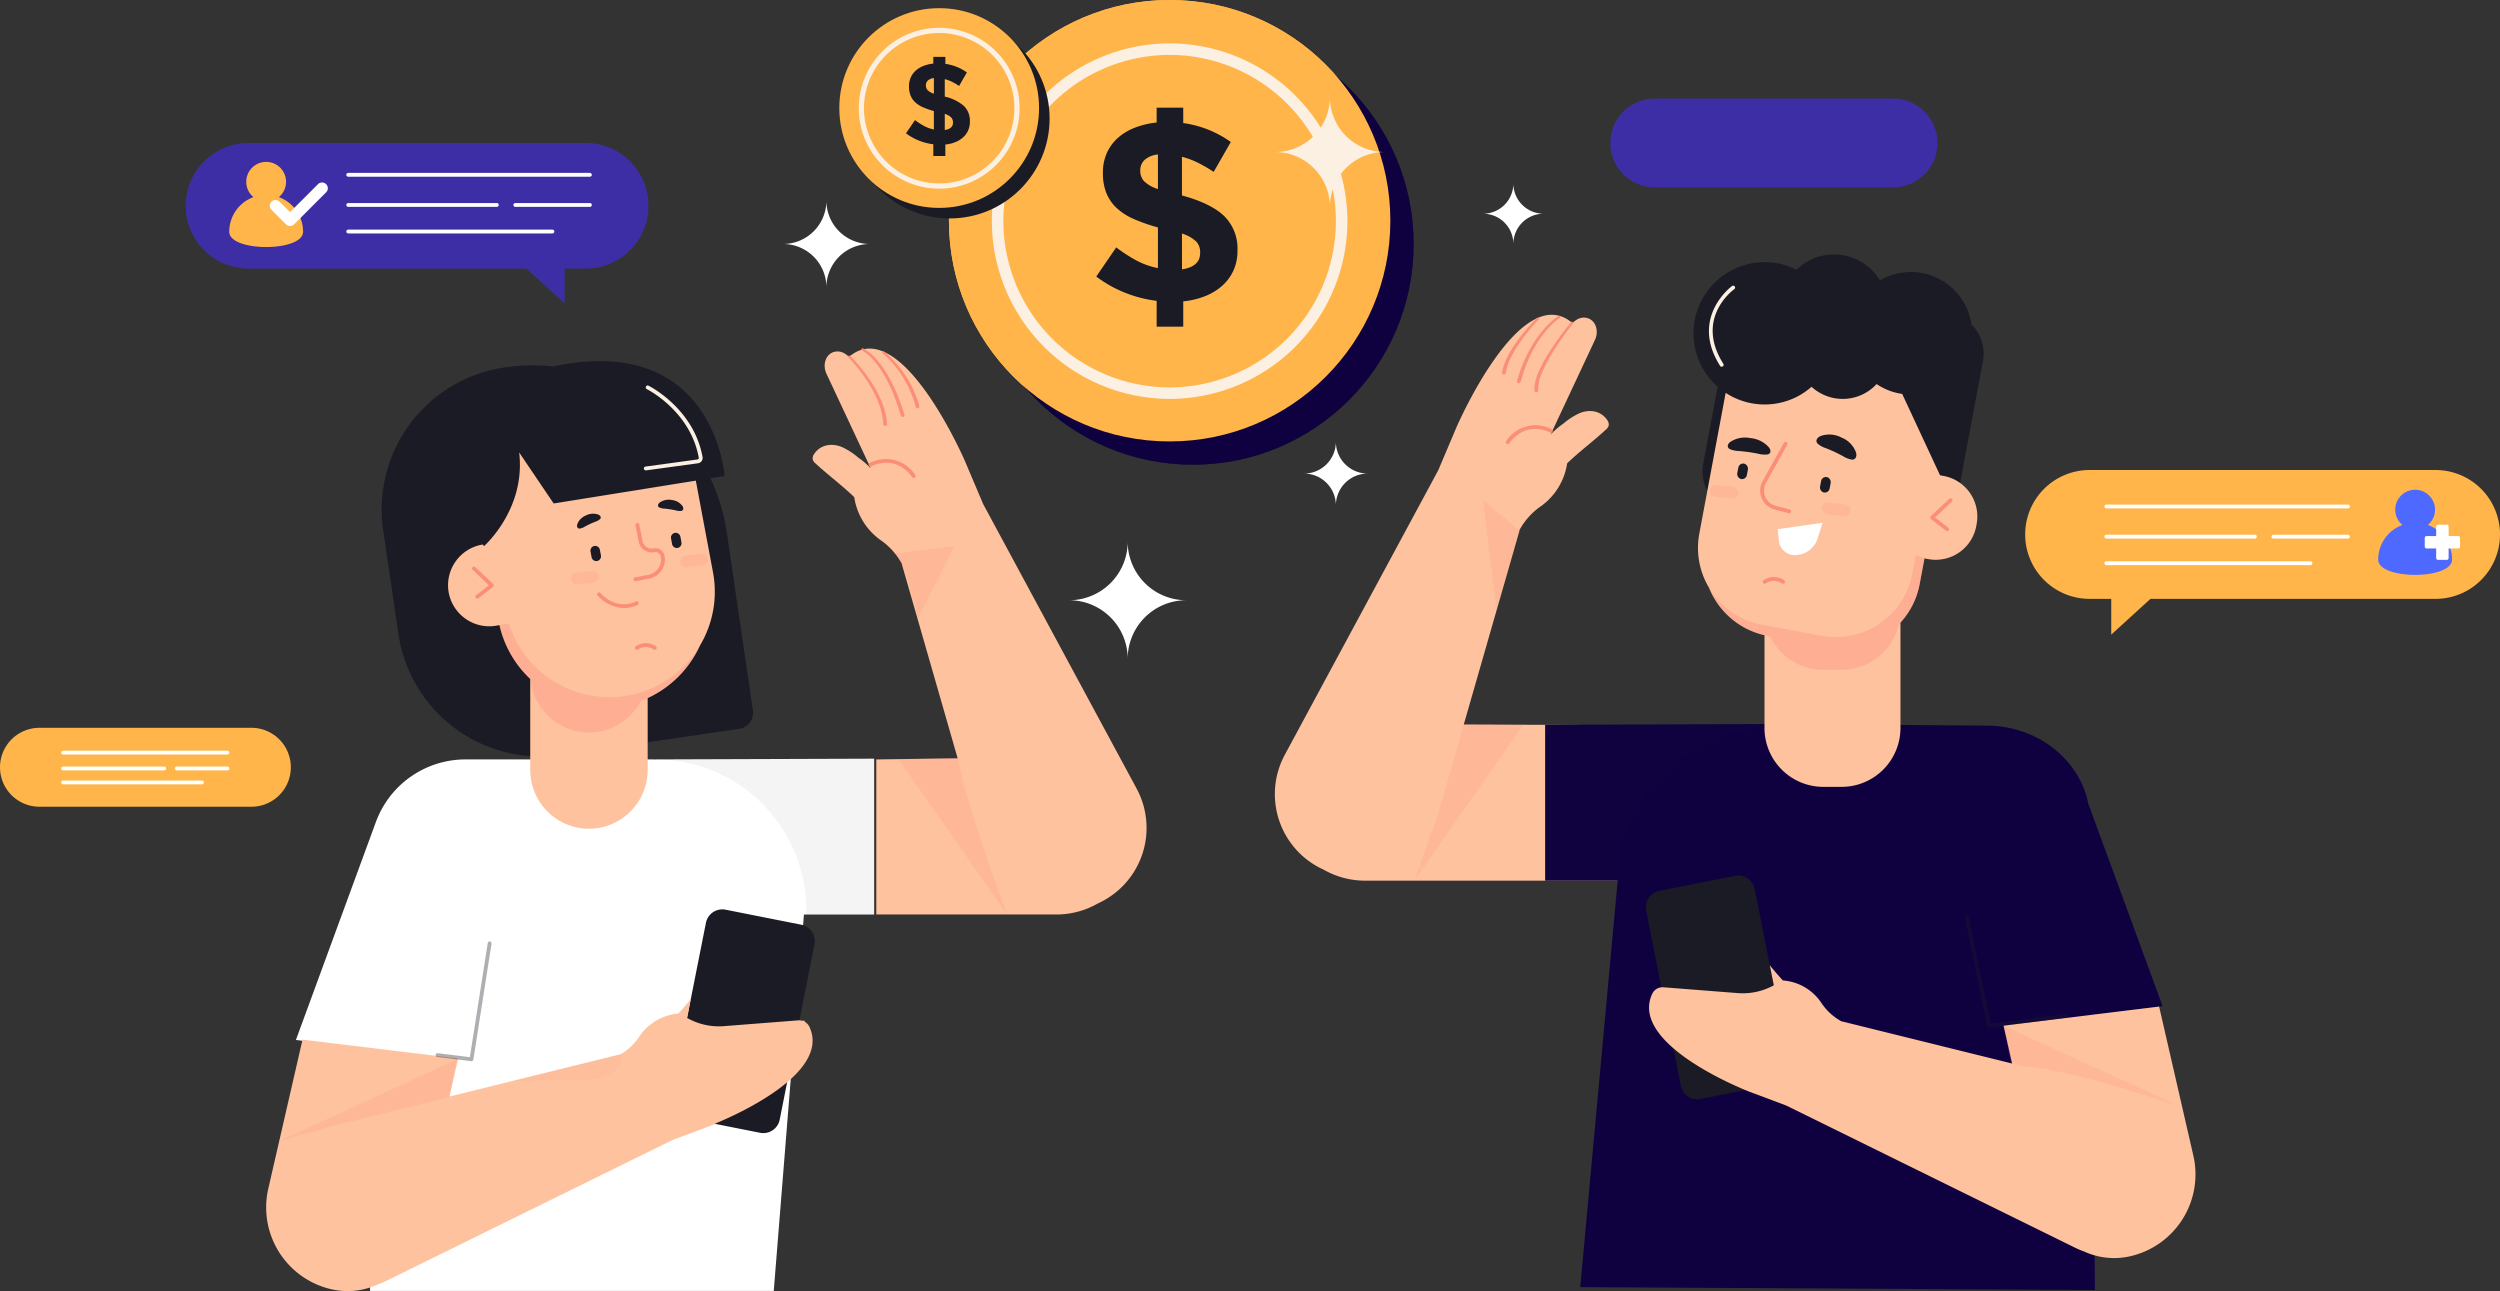 <svg xmlns="http://www.w3.org/2000/svg" width="610" height="315.031" viewBox="0 0 610 315.031">
  <rect x="0" y="0" width="610" height="315.031" fill="#333333" stroke="none"/>
  <g id="Grupo_107423" data-name="Grupo 107423" transform="translate(6984.725 1638.356)">
    <g id="Grupo_88436" data-name="Grupo 88436" transform="translate(-6793.667 -1638.356)">
      <g id="Grupo_88429" data-name="Grupo 88429" transform="translate(40.479 0)">
        <circle id="Elipse_4729" data-name="Elipse 4729" cx="53.855" cy="53.855" r="53.855" transform="translate(5.68 5.68)" fill="#1b1b25"/>
        <circle id="Elipse_4730" data-name="Elipse 4730" cx="53.855" cy="53.855" r="53.855" fill="#ffb54a"/>
        <path id="Trazado_145279" data-name="Trazado 145279" d="M-6683.092-1540.311a43.423,43.423,0,0,1-43.372-43.375,43.423,43.423,0,0,1,43.372-43.374,43.424,43.424,0,0,1,43.375,43.374A43.424,43.424,0,0,1-6683.092-1540.311Zm0-83.938a40.609,40.609,0,0,0-40.562,40.562,40.61,40.61,0,0,0,40.562,40.564,40.611,40.611,0,0,0,40.566-40.564A40.611,40.611,0,0,0-6683.092-1624.249Z" transform="translate(6736.944 1637.646)" fill="#fcf0e3"/>
        <g id="Grupo_88428" data-name="Grupo 88428" transform="translate(35.952 26.274)">
          <g id="Grupo_88427" data-name="Grupo 88427">
            <path id="Trazado_145280" data-name="Trazado 145280" d="M-6684.548-1563.188a30.764,30.764,0,0,1-7.835-2.029,29.829,29.829,0,0,1-6.9-3.9l4.87-7.115a37.45,37.45,0,0,0,4.963,3.214,18.847,18.847,0,0,0,5.213,1.842v-9.925a42.887,42.887,0,0,1-5.9-2.059,14.765,14.765,0,0,1-4.184-2.685,10.225,10.225,0,0,1-2.5-3.651,12.866,12.866,0,0,1-.843-4.838v-.125a11.628,11.628,0,0,1,.937-4.745,10.853,10.853,0,0,1,2.651-3.682,13.585,13.585,0,0,1,4.15-2.527,20.358,20.358,0,0,1,5.372-1.281v-3.621h6.491v3.746a27.009,27.009,0,0,1,6.211,1.654,26.923,26.923,0,0,1,5.4,2.965l-4.184,7.3a35.5,35.5,0,0,0-3.807-2.215,19.273,19.273,0,0,0-3.932-1.467v9.426q7.115,1.936,10.331,5.057a11.118,11.118,0,0,1,3.215,8.365v.125a11.3,11.3,0,0,1-.968,4.745,11.17,11.17,0,0,1-2.686,3.683,13.927,13.927,0,0,1-4.149,2.559,19.54,19.54,0,0,1-5.431,1.311v6.18h-6.491Zm.312-35.708a5.637,5.637,0,0,0-3.277,1.343,3.437,3.437,0,0,0-1.032,2.528v.125a3.68,3.68,0,0,0,.875,2.465,8.353,8.353,0,0,0,3.434,1.967Zm5.868,28.029q4.432-.686,4.432-4v-.124a3.787,3.787,0,0,0-.937-2.653,9.014,9.014,0,0,0-3.5-1.967Z" transform="translate(6699.283 1610.319)" fill="#1b1b25"/>
          </g>
        </g>
      </g>
      <g id="Grupo_88432" data-name="Grupo 88432" transform="translate(40.479 0)">
        <circle id="Elipse_4731" data-name="Elipse 4731" cx="53.855" cy="53.855" r="53.855" transform="translate(5.68 5.68)" fill="#0f0140"/>
        <circle id="Elipse_4732" data-name="Elipse 4732" cx="53.855" cy="53.855" r="53.855" fill="#ffb54a"/>
        <path id="Trazado_145281" data-name="Trazado 145281" d="M-6683.092-1540.311a43.423,43.423,0,0,1-43.372-43.375,43.423,43.423,0,0,1,43.372-43.374,43.424,43.424,0,0,1,43.375,43.374A43.424,43.424,0,0,1-6683.092-1540.311Zm0-83.938a40.609,40.609,0,0,0-40.562,40.562,40.61,40.61,0,0,0,40.562,40.564,40.611,40.611,0,0,0,40.566-40.564A40.611,40.611,0,0,0-6683.092-1624.249Z" transform="translate(6736.944 1637.646)" fill="#fcf0e3"/>
        <g id="Grupo_88431" data-name="Grupo 88431" transform="translate(35.952 26.274)">
          <g id="Grupo_88430" data-name="Grupo 88430">
            <path id="Trazado_145282" data-name="Trazado 145282" d="M-6684.548-1563.188a30.764,30.764,0,0,1-7.835-2.029,29.829,29.829,0,0,1-6.9-3.9l4.87-7.115a37.45,37.45,0,0,0,4.963,3.214,18.847,18.847,0,0,0,5.213,1.842v-9.925a42.887,42.887,0,0,1-5.9-2.059,14.765,14.765,0,0,1-4.184-2.685,10.225,10.225,0,0,1-2.5-3.651,12.866,12.866,0,0,1-.843-4.838v-.125a11.628,11.628,0,0,1,.937-4.745,10.853,10.853,0,0,1,2.651-3.682,13.585,13.585,0,0,1,4.15-2.527,20.358,20.358,0,0,1,5.372-1.281v-3.621h6.491v3.746a27.009,27.009,0,0,1,6.211,1.654,26.923,26.923,0,0,1,5.4,2.965l-4.184,7.3a35.5,35.5,0,0,0-3.807-2.215,19.273,19.273,0,0,0-3.932-1.467v9.426q7.115,1.936,10.331,5.057a11.118,11.118,0,0,1,3.215,8.365v.125a11.3,11.3,0,0,1-.968,4.745,11.17,11.17,0,0,1-2.686,3.683,13.927,13.927,0,0,1-4.149,2.559,19.54,19.54,0,0,1-5.431,1.311v6.18h-6.491Zm.312-35.708a5.637,5.637,0,0,0-3.277,1.343,3.437,3.437,0,0,0-1.032,2.528v.125a3.68,3.68,0,0,0,.875,2.465,8.353,8.353,0,0,0,3.434,1.967Zm5.868,28.029q4.432-.686,4.432-4v-.124a3.787,3.787,0,0,0-.937-2.653,9.014,9.014,0,0,0-3.5-1.967Z" transform="translate(6699.283 1610.319)" fill="#1b1b25"/>
          </g>
        </g>
      </g>
      <g id="Grupo_88435" data-name="Grupo 88435" transform="translate(13.736 1.992)">
        <circle id="Elipse_4733" data-name="Elipse 4733" cx="24.368" cy="24.368" r="24.368" transform="translate(2.57 2.57)" fill="#1b1b25"/>
        <circle id="Elipse_4734" data-name="Elipse 4734" cx="24.368" cy="24.368" r="24.368" fill="#ffb54a"/>
        <path id="Trazado_145283" data-name="Trazado 145283" d="M-6741.5-1591.867a19.65,19.65,0,0,1-19.626-19.627,19.649,19.649,0,0,1,19.626-19.626,19.647,19.647,0,0,1,19.625,19.626A19.648,19.648,0,0,1-6741.5-1591.867Zm0-37.98a18.374,18.374,0,0,0-18.354,18.353,18.375,18.375,0,0,0,18.354,18.355,18.375,18.375,0,0,0,18.353-18.355A18.374,18.374,0,0,0-6741.5-1629.847Z" transform="translate(6765.868 1635.91)" fill="#fcf0e3"/>
        <g id="Grupo_88434" data-name="Grupo 88434" transform="translate(16.268 11.888)">
          <g id="Grupo_88433" data-name="Grupo 88433">
            <path id="Trazado_145284" data-name="Trazado 145284" d="M-6742.159-1602.22a13.893,13.893,0,0,1-3.546-.917,13.5,13.5,0,0,1-3.121-1.765l2.2-3.22a16.938,16.938,0,0,0,2.247,1.454,8.542,8.542,0,0,0,2.358.833v-4.491a19.431,19.431,0,0,1-2.67-.932,6.707,6.707,0,0,1-1.893-1.215,4.645,4.645,0,0,1-1.129-1.652,5.827,5.827,0,0,1-.381-2.19v-.057a5.249,5.249,0,0,1,.425-2.146,4.927,4.927,0,0,1,1.2-1.667,6.137,6.137,0,0,1,1.878-1.143,9.193,9.193,0,0,1,2.431-.579v-1.639h2.936v1.7a12.187,12.187,0,0,1,2.811.749,12.126,12.126,0,0,1,2.442,1.341l-1.892,3.3a16.27,16.27,0,0,0-1.722-1,8.734,8.734,0,0,0-1.78-.663v4.265a10.748,10.748,0,0,1,4.674,2.287,5.036,5.036,0,0,1,1.456,3.785v.057a5.14,5.14,0,0,1-.437,2.146,5.053,5.053,0,0,1-1.217,1.667,6.316,6.316,0,0,1-1.878,1.159,8.846,8.846,0,0,1-2.457.592v2.8h-2.936Zm.141-16.156a2.548,2.548,0,0,0-1.483.607,1.552,1.552,0,0,0-.467,1.144v.056a1.673,1.673,0,0,0,.395,1.116,3.794,3.794,0,0,0,1.556.889Zm2.654,12.682q2.006-.311,2-1.808v-.057a1.715,1.715,0,0,0-.422-1.2,4.067,4.067,0,0,0-1.582-.889Z" transform="translate(6748.827 1623.545)" fill="#1b1b25"/>
          </g>
        </g>
      </g>
      <path id="Trazado_145285" data-name="Trazado 145285" d="M-6770.262-1564.954h0a10.581,10.581,0,0,0-10.583-10.582h0a10.582,10.582,0,0,0,10.583-10.583h0a10.582,10.582,0,0,0,10.583,10.583h0A10.581,10.581,0,0,0-6770.262-1564.954Z" transform="translate(6780.845 1635.07)" fill="#fff"/>
      <path id="Trazado_145286" data-name="Trazado 145286" d="M-6637.414-1507.8h0a7.773,7.773,0,0,0-7.773-7.771h0a7.773,7.773,0,0,0,7.773-7.771h0a7.771,7.771,0,0,0,7.77,7.771h0A7.771,7.771,0,0,0-6637.414-1507.8Z" transform="translate(6772.31 1631.122)" fill="#fff"/>
      <path id="Trazado_145287" data-name="Trazado 145287" d="M-6692.058-1468.739h0a14.29,14.29,0,0,0-14.292-14.29h0a14.291,14.291,0,0,0,14.292-14.291h0a14.291,14.291,0,0,0,14.291,14.291h0A14.29,14.29,0,0,0-6692.058-1468.739Z" transform="translate(6776.159 1629.486)" fill="#fff"/>
      <path id="Trazado_145288" data-name="Trazado 145288" d="M-6639.351-1586.276h0a13.393,13.393,0,0,0-13.393-13.392h0a13.392,13.392,0,0,0,13.393-13.391h0a13.391,13.391,0,0,0,13.391,13.391h0A13.392,13.392,0,0,0-6639.351-1586.276Z" transform="translate(6772.788 1636.765)" fill="#fcf0e3"/>
      <path id="Trazado_145289" data-name="Trazado 145289" d="M-6591.178-1575.817h0a7.386,7.386,0,0,0-7.386-7.387h0a7.386,7.386,0,0,0,7.386-7.387h0a7.387,7.387,0,0,0,7.388,7.387h0A7.387,7.387,0,0,0-6591.178-1575.817Z" transform="translate(6769.38 1635.352)" fill="#fff"/>
    </g>
    <g id="Grupo_88448" data-name="Grupo 88448" transform="translate(-6984.725 -1614.298)">
      <path id="Trazado_145290" data-name="Trazado 145290" d="M-6838.782-1601.127h-82.278a15.322,15.322,0,0,0-15.322,15.323,15.322,15.322,0,0,0,15.322,15.322h67.808l9.327,8.5v-8.5h5.144a15.321,15.321,0,0,0,15.322-15.322A15.322,15.322,0,0,0-6838.782-1601.127Z" transform="translate(6981.686 1611.956)" fill="#3e2ea6"/>
      <path id="Trazado_145291" data-name="Trazado 145291" d="M-6912.927-1587.607a4.844,4.844,0,0,0,1.754-3.738,4.856,4.856,0,0,0-4.854-4.859,4.858,4.858,0,0,0-4.858,4.859,4.849,4.849,0,0,0,1.756,3.738,9,9,0,0,0-5.907,8.448c0,4.975,18.017,4.975,18.017,0A9,9,0,0,0-6912.927-1587.607Z" transform="translate(6980.971 1611.646)" fill="#ffb54a"/>
      <g id="Grupo_88437" data-name="Grupo 88437" transform="translate(84.507 18.129)">
        <path id="Trazado_145292" data-name="Trazado 145292" d="M-6835.122-1592.4h-58.956a.469.469,0,0,1-.469-.469.469.469,0,0,1,.469-.468h58.956a.469.469,0,0,1,.469.468A.47.47,0,0,1-6835.122-1592.4Z" transform="translate(6894.546 1593.337)" fill="#fff"/>
        <path id="Trazado_145293" data-name="Trazado 145293" d="M-6844.267-1577.638h-49.811a.468.468,0,0,1-.469-.468.469.469,0,0,1,.469-.469h49.811a.468.468,0,0,1,.468.469A.467.467,0,0,1-6844.267-1577.638Z" transform="translate(6894.546 1592.409)" fill="#fff"/>
        <path id="Trazado_145294" data-name="Trazado 145294" d="M-6857.833-1584.552h-36.245a.469.469,0,0,1-.469-.469.469.469,0,0,1,.469-.469h36.245a.468.468,0,0,1,.469.469A.468.468,0,0,1-6857.833-1584.552Z" transform="translate(6894.546 1592.844)" fill="#fff"/>
        <path id="Trazado_145295" data-name="Trazado 145295" d="M-6832.384-1584.552h-18.192a.469.469,0,0,1-.468-.469.47.47,0,0,1,.468-.469h18.192a.47.47,0,0,1,.469.469A.469.469,0,0,1-6832.384-1584.552Z" transform="translate(6891.81 1592.844)" fill="#fff"/>
      </g>
      <path id="Trazado_145296" data-name="Trazado 145296" d="M-6909.535-1580.219a1.4,1.4,0,0,1-.993-.412l-3.531-3.531a1.407,1.407,0,0,1,0-1.988,1.407,1.407,0,0,1,1.989,0l2.535,2.537,6.817-6.816a1.4,1.4,0,0,1,1.986,0,1.4,1.4,0,0,1,0,1.987l-7.808,7.811A1.409,1.409,0,0,1-6909.535-1580.219Z" transform="translate(6980.306 1611.309)" fill="#fff"/>
      <g id="Grupo_88443" data-name="Grupo 88443" transform="translate(494.144 90.625)">
        <path id="Trazado_145297" data-name="Trazado 145297" d="M-6441.695-1515.976h84.415a15.72,15.72,0,0,1,15.721,15.721,15.72,15.72,0,0,1-15.721,15.72h-69.569l-9.569,8.722v-8.722h-5.277a15.722,15.722,0,0,1-15.721-15.72A15.723,15.723,0,0,1-6441.695-1515.976Z" transform="translate(6457.416 1515.976)" fill="#ffb54a"/>
        <g id="Grupo_88441" data-name="Grupo 88441" transform="translate(86.138 4.814)">
          <g id="Grupo_88440" data-name="Grupo 88440">
            <g id="Grupo_88439" data-name="Grupo 88439">
              <path id="Trazado_145298" data-name="Trazado 145298" d="M-6353.389-1502.244a4.846,4.846,0,0,0,1.758-3.737,4.859,4.859,0,0,0-4.858-4.858,4.858,4.858,0,0,0-4.859,4.858,4.847,4.847,0,0,0,1.759,3.737,9,9,0,0,0-5.909,8.448c0,4.975,18.017,4.975,18.017,0A9,9,0,0,0-6353.389-1502.244Z" transform="translate(6365.498 1510.839)" fill="#4e69ff"/>
              <g id="Grupo_88438" data-name="Grupo 88438" transform="translate(11.36 8.514)">
                <path id="Trazado_145299" data-name="Trazado 145299" d="M-6345.228-1498.97h-2.326v-2.327a.458.458,0,0,0-.458-.456h-2.123a.457.457,0,0,0-.457.456v2.327h-2.327a.457.457,0,0,0-.457.457v2.122a.456.456,0,0,0,.457.457h2.327v2.328a.457.457,0,0,0,.457.456h2.123a.458.458,0,0,0,.458-.456v-2.328h2.326a.456.456,0,0,0,.457-.457v-2.122A.457.457,0,0,0-6345.228-1498.97Z" transform="translate(6353.375 1501.753)" fill="#fff"/>
              </g>
            </g>
          </g>
        </g>
        <g id="Grupo_88442" data-name="Grupo 88442" transform="translate(19.34 8.437)">
          <path id="Trazado_145300" data-name="Trazado 145300" d="M-6377.354-1506.036h-58.956a.469.469,0,0,1-.468-.469.468.468,0,0,1,.468-.469h58.956a.468.468,0,0,1,.469.469A.468.468,0,0,1-6377.354-1506.036Z" transform="translate(6436.777 1506.973)" fill="#fff"/>
          <path id="Trazado_145301" data-name="Trazado 145301" d="M-6386.5-1491.274h-49.81a.468.468,0,0,1-.468-.469.469.469,0,0,1,.468-.469h49.81a.469.469,0,0,1,.468.469A.468.468,0,0,1-6386.5-1491.274Z" transform="translate(6436.777 1506.045)" fill="#fff"/>
          <path id="Trazado_145302" data-name="Trazado 145302" d="M-6400.063-1498.188h-36.246a.468.468,0,0,1-.468-.468.468.468,0,0,1,.468-.469h36.246a.469.469,0,0,1,.468.469A.468.468,0,0,1-6400.063-1498.188Z" transform="translate(6436.777 1506.479)" fill="#fff"/>
          <path id="Trazado_145303" data-name="Trazado 145303" d="M-6374.618-1498.188h-18.19a.467.467,0,0,1-.468-.468.468.468,0,0,1,.468-.469h18.19a.468.468,0,0,1,.469.469A.468.468,0,0,1-6374.618-1498.188Z" transform="translate(6434.041 1506.479)" fill="#fff"/>
        </g>
      </g>
      <g id="Grupo_88445" data-name="Grupo 88445" transform="translate(392.926 0)">
        <path id="Trazado_145304" data-name="Trazado 145304" d="M-6554.6-1612.683h58.151a10.829,10.829,0,0,1,10.83,10.829,10.829,10.829,0,0,1-10.83,10.829H-6554.6a10.829,10.829,0,0,1-10.83-10.829A10.829,10.829,0,0,1-6554.6-1612.683Z" transform="translate(6565.426 1612.683)" fill="#3e2ea6"/>
        <g id="Grupo_88444" data-name="Grupo 88444" transform="translate(16.861 6.33)">
          <path id="Trazado_145305" data-name="Trazado 145305" d="M-6501.88-1604.991h-45.086a.469.469,0,0,1-.469-.469.468.468,0,0,1,.469-.468h45.086a.468.468,0,0,1,.469.468A.469.469,0,0,1-6501.88-1604.991Z" transform="translate(6547.435 1605.928)" fill="#3e2ea6"/>
          <path id="Trazado_145306" data-name="Trazado 145306" d="M-6508.874-1596.249h-38.092a.469.469,0,0,1-.469-.468.469.469,0,0,1,.469-.469h38.092a.468.468,0,0,1,.469.469A.468.468,0,0,1-6508.874-1596.249Z" transform="translate(6547.435 1605.378)" fill="#3e2ea6"/>
          <path id="Trazado_145307" data-name="Trazado 145307" d="M-6519.247-1600.344h-27.719a.469.469,0,0,1-.469-.469.469.469,0,0,1,.469-.469h27.719a.469.469,0,0,1,.469.469A.469.469,0,0,1-6519.247-1600.344Z" transform="translate(6547.435 1605.636)" fill="#3e2ea6"/>
          <path id="Trazado_145308" data-name="Trazado 145308" d="M-6499.787-1600.344h-13.91a.469.469,0,0,1-.47-.469.47.47,0,0,1,.47-.469h13.91a.468.468,0,0,1,.468.469A.467.467,0,0,1-6499.787-1600.344Z" transform="translate(6545.342 1605.636)" fill="#3e2ea6"/>
        </g>
      </g>
      <g id="Grupo_88447" data-name="Grupo 88447" transform="translate(0 153.527)">
        <path id="Trazado_145309" data-name="Trazado 145309" d="M-6975.094-1448.852h51.705a9.628,9.628,0,0,1,9.629,9.629,9.629,9.629,0,0,1-9.629,9.63h-51.705a9.629,9.629,0,0,1-9.63-9.63A9.629,9.629,0,0,1-6975.094-1448.852Z" transform="translate(6984.725 1448.852)" fill="#ffb54a"/>
        <g id="Grupo_88446" data-name="Grupo 88446" transform="translate(14.942 5.577)">
          <path id="Trazado_145310" data-name="Trazado 145310" d="M-6928.222-1441.963h-40.09a.468.468,0,0,1-.468-.469.468.468,0,0,1,.468-.469h40.09a.469.469,0,0,1,.467.469A.469.469,0,0,1-6928.222-1441.963Z" transform="translate(6968.781 1442.901)" fill="#fff"/>
          <path id="Trazado_145311" data-name="Trazado 145311" d="M-6934.443-1434.191h-33.87a.468.468,0,0,1-.468-.469.468.468,0,0,1,.468-.469h33.87a.469.469,0,0,1,.469.469A.469.469,0,0,1-6934.443-1434.191Z" transform="translate(6968.781 1442.412)" fill="#fff"/>
          <path id="Trazado_145312" data-name="Trazado 145312" d="M-6943.667-1437.832h-24.646a.468.468,0,0,1-.468-.468.468.468,0,0,1,.468-.469h24.646a.468.468,0,0,1,.468.469A.468.468,0,0,1-6943.667-1437.832Z" transform="translate(6968.781 1442.641)" fill="#fff"/>
          <path id="Trazado_145313" data-name="Trazado 145313" d="M-6926.364-1437.832h-12.368a.469.469,0,0,1-.469-.468.469.469,0,0,1,.469-.469h12.368a.468.468,0,0,1,.469.469A.468.468,0,0,1-6926.364-1437.832Z" transform="translate(6966.92 1442.641)" fill="#fff"/>
        </g>
      </g>
    </g>
    <g id="Grupo_88470" data-name="Grupo 88470" transform="translate(-6673.663 -1576.265)">
      <g id="Grupo_88454" data-name="Grupo 88454" transform="translate(0 14.713)">
        <g id="Grupo_88453" data-name="Grupo 88453">
          <g id="Grupo_88452" data-name="Grupo 88452">
            <g id="Grupo_88450" data-name="Grupo 88450">
              <path id="Trazado_145314" data-name="Trazado 145314" d="M-6606.69-1456.42l.031-.107,13.566-47.2-.058-.044a16.958,16.958,0,0,1,5.428-6.014,15.7,15.7,0,0,0,6.26-10.364c2.987-2.89,6.353-5.356,9.4-8.181a2.167,2.167,0,0,0,.743-1.042,1.81,1.81,0,0,0-.386-1.356c-1.573-2.332-4.467-2.669-6.872-1.592a16.829,16.829,0,0,0-3.851,2.515,19.158,19.158,0,0,0-3.053,2.61l10.792-23.043c.959-2.046.332-4.381-1.394-5.189h0a3.207,3.207,0,0,0-2.725.055,4.357,4.357,0,0,0-1.5,1.2l.054-.269c-12.642-10.629-28.238,25.548-28.238,25.548l-4.426,10.444-37.541,69.606a20.223,20.223,0,0,0,9.039,27.587h0c.148.072.3.135.445.2a20.385,20.385,0,0,0,10.225,2.736h73.882l15.921-37.838Zm21.049-70.425Z" transform="translate(6652.786 1556.397)" fill="#fec29e"/>
              <g id="Grupo_88449" data-name="Grupo 88449" transform="translate(32.132 99.87)">
                <path id="Trazado_145315" data-name="Trazado 145315" d="M-6605.984-1441.844l-1.892,6.579C-6607.188-1437.54-6606.542-1439.769-6605.984-1441.844Z" transform="translate(6617.828 1449.322)" fill="none"/>
                <path id="Trazado_145316" data-name="Trazado 145316" d="M-6617.187-1409.072Z" transform="translate(6618.497 1447.264)" fill="#ff887c" opacity="0.17"/>
                <path id="Trazado_145317" data-name="Trazado 145317" d="M-6617.085-1409.069l.6.019Z" transform="translate(6618.409 1447.261)" fill="#ff887c" opacity="0.17"/>
                <path id="Trazado_145318" data-name="Trazado 145318" d="M-6604.374-1449.824l-2.149,7.478c-.56,2.075-1.2,4.3-1.892,6.579l-2.6,9.038a20.334,20.334,0,0,1-1.348,3.3c-2.236,6.69-4.08,11.82-4.08,11.82l26.57-38.045C-6596.48-1449.658-6598-1449.816-6604.374-1449.824Z" transform="translate(6618.369 1449.824)" fill="#ff887c" opacity="0.17"/>
                <path id="Trazado_145319" data-name="Trazado 145319" d="M-6617.1-1409.069h0Z" transform="translate(6618.409 1447.261)" fill="#ff887c" opacity="0.17"/>
              </g>
              <path id="Trazado_145320" data-name="Trazado 145320" d="M-6592.181-1523.029a.47.47,0,0,1-.277-.091.469.469,0,0,1-.1-.656,8.586,8.586,0,0,1,11.116-2.9.467.467,0,0,1,.178.636.466.466,0,0,1-.636.181c-.23-.127-5.687-3.074-9.906,2.644A.464.464,0,0,1-6592.181-1523.029Z" transform="translate(6649.004 1554.589)" fill="#fb8e77"/>
              <path id="Trazado_145321" data-name="Trazado 145321" d="M-6575.791-1554.151a71.554,71.554,0,0,0-5.366,7.721,34.891,34.891,0,0,0-2.132,4.152,10.23,10.23,0,0,0-1,4.362v.029a.467.467,0,0,1-.442.493.469.469,0,0,1-.494-.442v-.011a10.986,10.986,0,0,1,1.165-4.762,35.622,35.622,0,0,1,2.266-4.208,72.2,72.2,0,0,1,5.576-7.689.278.278,0,0,1,.393-.038.282.282,0,0,1,.042.389Z" transform="translate(6648.536 1556.285)" fill="#fb8e77"/>
              <path id="Trazado_145322" data-name="Trazado 145322" d="M-6579.332-1555.583a17.7,17.7,0,0,0-3.341,3.15,28.048,28.048,0,0,0-2.651,3.8,33.446,33.446,0,0,0-2.027,4.174c-.307.711-.537,1.455-.806,2.179l-.673,2.225-.008.027a.469.469,0,0,1-.584.314.467.467,0,0,1-.312-.584l0-.009.729-2.262c.292-.738.541-1.491.868-2.215a34.389,34.389,0,0,1,2.158-4.237,28.611,28.611,0,0,1,2.8-3.847,18.046,18.046,0,0,1,3.547-3.209.29.29,0,0,1,.4.081.292.292,0,0,1-.078.4Z" transform="translate(6648.82 1556.38)" fill="#fb8e77"/>
              <path id="Trazado_145323" data-name="Trazado 145323" d="M-6584.687-1555.194a45.729,45.729,0,0,0-4.908,6.063,26.1,26.1,0,0,0-1.934,3.356,13.663,13.663,0,0,0-1.181,3.6l0,.011a.468.468,0,0,1-.536.39.469.469,0,0,1-.391-.536l0-.011a14.536,14.536,0,0,1,1.354-3.822,26.917,26.917,0,0,1,2.076-3.407,46.27,46.27,0,0,1,5.135-6.032.274.274,0,0,1,.387,0,.275.275,0,0,1,.005.381Z" transform="translate(6649.065 1556.351)" fill="#fb8e77"/>
            </g>
            <g id="Grupo_88451" data-name="Grupo 88451" transform="translate(65.954 99.84)">
              <path id="Trazado_145324" data-name="Trazado 145324" d="M-6431.747-1380.994l-18.123-49.4c-2.158-10.841-12.47-19.058-24.876-19.058l-50.625-.4-57.036.217v38.023h17.7l-9.136,99.17,125.592.71-.7-67.153Z" transform="translate(6582.405 1449.856)" fill="#0f0140"/>
              <path id="Trazado_145325" data-name="Trazado 145325" d="M-6554.767-1379.024" transform="translate(6580.667 1445.401)" fill="#0f0140"/>
            </g>
            <path id="Trazado_145326" data-name="Trazado 145326" d="M-6525.47-1449.433l.1-.423-57.036.217v38.023h17.7l.094-1C-6564.612-1432.686-6547.166-1448.993-6525.47-1449.433Z" transform="translate(6648.358 1549.696)" fill="#1b1b25" opacity="0.05"/>
            <path id="Trazado_145327" data-name="Trazado 145327" d="M-6598.564-1508.118s3.2,27.189,3.389,26.535l5.492-19.107Z" transform="translate(6649.375 1553.36)" fill="#ff887c" opacity="0.18"/>
          </g>
        </g>
      </g>
      <g id="Grupo_88457" data-name="Grupo 88457" transform="translate(90.517 151.54)">
        <g id="Grupo_88455" data-name="Grupo 88455">
          <path id="Trazado_145328" data-name="Trazado 145328" d="M-6521.14-1364.318l-4.792-24.158-3.7-18.638a4.075,4.075,0,0,0-4.778-3.195l-18.511,3.673a4.074,4.074,0,0,0-3.2,4.777l3.719,18.759,2.955,14.878,1.816,9.157a4.076,4.076,0,0,0,4.777,3.2l10.934-2.169,7.579-1.5A4.076,4.076,0,0,0-6521.14-1364.318Z" transform="translate(6556.193 1410.386)" fill="#1b1b25"/>
        </g>
        <g id="Grupo_88456" data-name="Grupo 88456" transform="translate(0.791 21.91)">
          <path id="Trazado_145329" data-name="Trazado 145329" d="M-6422.542-1340.585l-8.35-36.352-37.958,4.643,2.085,9.247-.193-.048-41.262-10.215-.035.05a13.819,13.819,0,0,1-5.159-4.742,12.353,12.353,0,0,0-9.272-5.312c-1.119-1.173-2.163-2.427-3.194-3.692l.968,4.873-.242.127a15.63,15.63,0,0,1-8.542,1.775l-18.144-1.416a2.761,2.761,0,0,0-2.713,1.544c-5.31,11.163,17.49,21.376,22.693,23.535h0l.183.075.213.088c.077.03.135.055.2.08l.166.067c.065.027.113.044.157.062l.059.024.078.03,8.924,3.345,70.644,34.772a20.39,20.39,0,0,0,1.989.827,17.627,17.627,0,0,0,11.324,1.17h0A20.492,20.492,0,0,0-6422.542-1340.585Z" transform="translate(6555.349 1387.005)" fill="#fec29e"/>
          <path id="Trazado_145330" data-name="Trazado 145330" d="M-6419.43-1351.317l-43.612-19.989c1.455,6.343.607,3.544,1.89,9.2l2.969.735C-6445.625-1360.525-6419.43-1351.317-6419.43-1351.317Z" transform="translate(6549.542 1386.017)" fill="#ff887c" opacity="0.17"/>
        </g>
        <path id="Trazado_145331" data-name="Trazado 145331" d="M-6467.2-1372.64a.469.469,0,0,1-.458-.374l-5.449-26.4a.468.468,0,0,1,.364-.553.47.47,0,0,1,.555.363l5.36,25.972,18.354-2.335a.468.468,0,0,1,.525.405.47.47,0,0,1-.406.525l-18.785,2.39A.423.423,0,0,1-6467.2-1372.64Z" transform="translate(6550.969 1409.731)" fill="#1b1b25" opacity="0.35"/>
      </g>
      <g id="Grupo_88458" data-name="Grupo 88458" transform="translate(221.422 208.152)">
        <path id="Trazado_145332" data-name="Trazado 145332" d="M-6416.186-1348.372l.075.374Z" transform="translate(6416.483 1349.874)" fill="#ff887c" opacity="0.17"/>
        <path id="Trazado_145333" data-name="Trazado 145333" d="M-6416.106-1347.973c0,.023.007.026,0,0Z" transform="translate(6416.477 1349.849)" fill="#ff887c" opacity="0.17"/>
        <path id="Trazado_145334" data-name="Trazado 145334" d="M-6416.5-1349.975l.2,1C-6416.357-1349.24-6416.421-1349.557-6416.5-1349.975Z" transform="translate(6416.502 1349.975)" fill="#ff887c" opacity="0.17"/>
        <path id="Trazado_145335" data-name="Trazado 145335" d="M-6416.292-1348.906l.1.5C-6416.221-1348.555-6416.255-1348.727-6416.292-1348.906Z" transform="translate(6416.489 1349.908)" fill="#ff887c" opacity="0.17"/>
      </g>
      <g id="Grupo_88469" data-name="Grupo 88469" transform="translate(102.149)">
        <g id="Grupo_88460" data-name="Grupo 88460">
          <path id="Trazado_145336" data-name="Trazado 145336" d="M-6475.944-1555.012a14.946,14.946,0,0,0-16.464-12.711,14.905,14.905,0,0,0-5.854,1.949,13.172,13.172,0,0,0-12.724-6.238,13.111,13.111,0,0,0-7.669,3.628,17.263,17.263,0,0,0-9.712-1.731,17.364,17.364,0,0,0-15.3,19.206,17.275,17.275,0,0,0,5.778,11.07l-3.529,18.853a9.969,9.969,0,0,0,7.964,11.633l41.818,7.828a9.969,9.969,0,0,0,11.632-7.965l6.853-36.6A9.959,9.959,0,0,0-6475.944-1555.012Z" transform="translate(6543.78 1572.097)" fill="#1b1b25"/>
          <g id="Grupo_88459" data-name="Grupo 88459" transform="translate(3.774 7.612)">
            <path id="Trazado_145337" data-name="Trazado 145337" d="M-6536.639-1544.192a.471.471,0,0,1-.4-.218c-7.47-11.821,2.819-19.4,2.925-19.476a.466.466,0,0,1,.652.107.469.469,0,0,1-.106.653c-.4.287-9.668,7.15-2.677,18.215a.468.468,0,0,1-.147.646A.464.464,0,0,1-6536.639-1544.192Z" transform="translate(6539.753 1563.974)" fill="#fcf0e3"/>
          </g>
        </g>
        <g id="Grupo_88462" data-name="Grupo 88462" transform="translate(1.097 31.617)">
          <g id="Grupo_88461" data-name="Grupo 88461">
            <path id="Trazado_145338" data-name="Trazado 145338" d="M-6482.633-1515.931l-.915-.172-9.231-19.841a14.931,14.931,0,0,1-6.245-2.414,11.227,11.227,0,0,1-7.006,3.555,11.239,11.239,0,0,1-8.865-2.888,17.271,17.271,0,0,1-9.494,4.207,17.293,17.293,0,0,1-11.465-2.731l-6.431,34.35a18.92,18.92,0,0,0,2.385,13.238,19.212,19.212,0,0,0,13.521,11.547v22.683a14.368,14.368,0,0,0,14.326,14.327h4.521a14.369,14.369,0,0,0,14.326-14.327v-25.755a19.135,19.135,0,0,0,4.687-9.391l1.173-6.272.916.172a10.068,10.068,0,0,0,11.714-8.022l.1-.55A10.068,10.068,0,0,0-6482.633-1515.931Z" transform="translate(6542.609 1538.358)" fill="#fec29e"/>
          </g>
          <path id="Trazado_145339" data-name="Trazado 145339" d="M-6489.291-1493.809l-.837,4.475a19.017,19.017,0,0,1-22.19,15.191l-14.593-2.732a18.953,18.953,0,0,1-12.809-8.95,19.229,19.229,0,0,0,14.3,11.734l.582.109a14.357,14.357,0,0,0,12.9,8.148h4.576a14.373,14.373,0,0,0,13.938-11.076,19.147,19.147,0,0,0,5.082-9.832l1.174-6.272Z" transform="translate(6542.428 1535.556)" fill="#ff887c" opacity="0.32"/>
        </g>
        <g id="Grupo_88468" data-name="Grupo 88468" transform="translate(3.854 43.933)">
          <path id="Trazado_145340" data-name="Trazado 145340" d="M-6478.029-1500.606a.473.473,0,0,1-.286-.1l-3.646-2.83a.476.476,0,0,1-.18-.349.476.476,0,0,1,.146-.363l4.5-4.244a.47.47,0,0,1,.663.019.471.471,0,0,1-.02.664l-4.1,3.867,3.215,2.5a.469.469,0,0,1,.083.657A.469.469,0,0,1-6478.029-1500.606Z" transform="translate(6536.05 1524.172)" fill="#fb8e77"/>
          <g id="Grupo_88467" data-name="Grupo 88467" transform="translate(0)">
            <g id="Grupo_88466" data-name="Grupo 88466" transform="translate(4.514)">
              <g id="Grupo_88465" data-name="Grupo 88465">
                <g id="Grupo_88463" data-name="Grupo 88463" transform="translate(21.631)">
                  <path id="Trazado_145341" data-name="Trazado 145341" d="M-6503.079-1519.087a5.557,5.557,0,0,1-2.152-.819c-.72-.39-1.454-.764-2.1-1.066s-1.41-.626-2.17-.928a5.5,5.5,0,0,1-2.007-1.121c-.448-.5-.359-1.277.688-1.8a6.353,6.353,0,0,1,5.186.355,6.155,6.155,0,0,1,3.551,3.718C-6501.841-1519.621-6502.4-1519.06-6503.079-1519.087Z" transform="translate(6511.768 1525.215)" fill="#1b1b25"/>
                </g>
                <g id="Grupo_88464" data-name="Grupo 88464" transform="translate(0 0.774)">
                  <path id="Trazado_145342" data-name="Trazado 145342" d="M-6534.347-1521.6a6.243,6.243,0,0,0,2.255.466c.815.07,1.635.159,2.343.258s1.525.239,2.328.4a6.208,6.208,0,0,0,2.29.17c.642-.143.978-.765.366-1.671a6.8,6.8,0,0,0-4.579-2.314,6.539,6.539,0,0,0-4.966.978C-6535.113-1522.613-6534.932-1521.92-6534.347-1521.6Z" transform="translate(6534.85 1524.39)" fill="#1b1b25"/>
                </g>
              </g>
            </g>
            <rect id="Rectángulo_34290" data-name="Rectángulo 34290" width="2.384" height="3.829" rx="1.192" transform="matrix(-0.983, -0.184, 0.184, -0.983, 29.145, 14.364)" fill="#1b1b25"/>
            <rect id="Rectángulo_34291" data-name="Rectángulo 34291" width="2.384" height="3.829" rx="1.192" transform="matrix(-0.983, -0.184, 0.184, -0.983, 8.947, 11.082)" fill="#1b1b25"/>
            <rect id="Rectángulo_34292" data-name="Rectángulo 34292" width="7.045" height="2.952" rx="1.476" transform="translate(34.35 20.136) rotate(-173.583)" fill="#ff887c" opacity="0.17"/>
            <rect id="Rectángulo_34293" data-name="Rectángulo 34293" width="7.045" height="2.952" rx="1.476" transform="matrix(-0.994, -0.112, 0.112, -0.994, 7.001, 15.828)" fill="#ff887c" opacity="0.17"/>
            <path id="Trazado_145343" data-name="Trazado 145343" d="M-6525.279-1486.466a.464.464,0,0,1-.378-.192.469.469,0,0,1,.1-.654,4.431,4.431,0,0,1,5.053-.006.468.468,0,0,1,.115.651.471.471,0,0,1-.652.117,3.514,3.514,0,0,0-3.963-.007A.461.461,0,0,1-6525.279-1486.466Z" transform="translate(6538.791 1522.882)" fill="#fb8e77"/>
            <path id="Trazado_145344" data-name="Trazado 145344" d="M-6521.867-1500.675l10.96-1.565-1.2,3.806a5.854,5.854,0,0,1-5.583,4.094h0a3.891,3.891,0,0,1-3.869-3.475Z" transform="translate(6538.548 1523.771)" fill="#fff"/>
            <path id="Trazado_145345" data-name="Trazado 145345" d="M-6519.321-1505.883a.466.466,0,0,1-.118-.016l-3.4-.883a4.751,4.751,0,0,1-3.19-2.745,4.744,4.744,0,0,1,.215-4.2l5.175-9.314a.467.467,0,0,1,.637-.183.468.468,0,0,1,.181.637l-5.173,9.313a3.809,3.809,0,0,0-.173,3.378,3.813,3.813,0,0,0,2.565,2.207l3.4.885a.468.468,0,0,1,.334.572A.467.467,0,0,1-6519.321-1505.883Z" transform="translate(6538.835 1525.094)" fill="#fb8e77"/>
          </g>
        </g>
      </g>
    </g>
    <g id="Grupo_88489" data-name="Grupo 88489" transform="translate(-6919.784 -1553.378)">
      <g id="Grupo_88474" data-name="Grupo 88474" transform="translate(7.263 0)">
        <g id="Grupo_88473" data-name="Grupo 88473">
          <g id="Grupo_88471" data-name="Grupo 88471" transform="translate(126.068)">
            <path id="Trazado_145346" data-name="Trazado 145346" d="M-6693.978-1440.038l-37.541-69.605-4.427-10.444s-15.6-36.177-28.236-25.548l.052.268a4.337,4.337,0,0,0-1.5-1.195,3.214,3.214,0,0,0-2.729-.056h0c-1.723.808-2.351,3.143-1.392,5.188l10.792,23.045a18.98,18.98,0,0,0-3.053-2.611,16.668,16.668,0,0,0-3.851-2.515c-2.4-1.078-5.3-.74-6.871,1.592a1.814,1.814,0,0,0-.387,1.356,2.156,2.156,0,0,0,.742,1.041c3.05,2.824,6.415,5.29,9.4,8.181a15.706,15.706,0,0,0,6.261,10.364,16.956,16.956,0,0,1,5.428,6.013l-.059.044,13.6,47.306-19.857.266v37.837h43.917a20.4,20.4,0,0,0,10.238-2.743c.145-.066.29-.126.432-.2h0A20.224,20.224,0,0,0-6693.978-1440.038Z" transform="translate(6773.146 1547.669)" fill="#fec29e"/>
            <path id="Trazado_145347" data-name="Trazado 145347" d="M-6724.306-1402.808h0s-10.207-27.456-11.96-38.21c-6.76,0-7.789.3-14.552.3Z" transform="translate(6771.742 1540.966)" fill="#ff887c" opacity="0.17"/>
            <path id="Trazado_145348" data-name="Trazado 145348" d="M-6747.553-1514.223a.462.462,0,0,1-.378-.19c-4.217-5.718-9.675-2.771-9.905-2.643a.47.47,0,0,1-.637-.181.468.468,0,0,1,.18-.637,8.589,8.589,0,0,1,11.117,2.9.471.471,0,0,1-.1.656A.46.46,0,0,1-6747.553-1514.223Z" transform="translate(6772.226 1545.861)" fill="#fb8e77"/>
            <path id="Trazado_145349" data-name="Trazado 145349" d="M-6763.4-1545.722a39.376,39.376,0,0,1,3.157,3.6,38.743,38.743,0,0,1,2.716,3.945,28.838,28.838,0,0,1,2.1,4.332,18.447,18.447,0,0,1,1.054,4.747.467.467,0,0,1-.431.5.468.468,0,0,1-.5-.43v-.006l0-.02a17.67,17.67,0,0,0-.911-4.51,28.271,28.271,0,0,0-1.954-4.241,38.236,38.236,0,0,0-2.587-3.924,39.224,39.224,0,0,0-3.032-3.6l0-.007a.277.277,0,0,1,.008-.394A.278.278,0,0,1-6763.4-1545.722Z" transform="translate(6772.562 1547.557)" fill="#fb8e77"/>
            <path id="Trazado_145350" data-name="Trazado 145350" d="M-6760.018-1547.642a12.352,12.352,0,0,1,3.7,3.2,25.4,25.4,0,0,1,2.694,4.015,41.872,41.872,0,0,1,2.076,4.353l.851,2.252.758,2.285a.469.469,0,0,1-.3.593.47.47,0,0,1-.593-.3l0-.006,0-.021-.7-2.262-.8-2.23a40.524,40.524,0,0,0-1.955-4.3,24.749,24.749,0,0,0-2.549-3.955,11.907,11.907,0,0,0-3.4-3.09l-.042-.024a.287.287,0,0,1-.118-.392A.289.289,0,0,1-6760.018-1547.642Z" transform="translate(6772.346 1547.674)" fill="#fb8e77"/>
            <path id="Trazado_145351" data-name="Trazado 145351" d="M-6754.525-1546.8a23.442,23.442,0,0,1,2.861,2.789,26.983,26.983,0,0,1,2.408,3.181,25.461,25.461,0,0,1,1.929,3.5,26.669,26.669,0,0,1,1.383,3.764.469.469,0,0,1-.314.583.468.468,0,0,1-.585-.314l0-.008-.008-.023a25.357,25.357,0,0,0-1.242-3.662,24.553,24.553,0,0,0-1.789-3.445,26.349,26.349,0,0,0-2.27-3.158,22.725,22.725,0,0,0-2.71-2.777l-.009-.01a.272.272,0,0,1-.032-.386A.274.274,0,0,1-6754.525-1546.8Z" transform="translate(6772.002 1547.623)" fill="#fb8e77"/>
            <path id="Trazado_145352" data-name="Trazado 145352" d="M-6751.685-1494.359l14.508-1.791-8.971,17.844S-6748.818-1491.575-6751.685-1494.359Z" transform="translate(6771.795 1544.434)" fill="#ff887c" opacity="0.18"/>
          </g>
          <g id="Grupo_88472" data-name="Grupo 88472" transform="translate(0 100.136)">
            <path id="Trazado_145353" data-name="Trazado 145353" d="M-6819.794-1440.632l0,.017c-.223-.006-.445-.017-.671-.017h-45.84a23.276,23.276,0,0,0-21.768,15.036l-.006,0-.069.191-.033.091-19.5,53.144,18.1,2.214v59.018h98.5l7.365-91.855h17.135v-38.023Z" transform="translate(6907.674 1440.818)" fill="#fff"/>
            <path id="Trazado_145354" data-name="Trazado 145354" d="M-6760.073-1440.818l-52.331.218,0,.006a36.829,36.829,0,0,1,35.274,36.794l-.082,1h17.137Z" transform="translate(6901.681 1440.818)" fill="#1b1b25" opacity="0.05"/>
            <path id="Trazado_145355" data-name="Trazado 145355" d="M-6774-1370.217" transform="translate(6899.266 1436.377)" fill="none" stroke="#fb8e77" stroke-linecap="round" stroke-miterlimit="10" stroke-width="1"/>
          </g>
        </g>
      </g>
      <g id="Grupo_88477" data-name="Grupo 88477" transform="translate(0 136.906)">
        <path id="Trazado_145356" data-name="Trazado 145356" d="M-6778.2-1397.829l-18.513-3.673a4.074,4.074,0,0,0-4.777,3.2l-3.7,18.638-4.794,24.156a4.077,4.077,0,0,0,3.2,4.777l7.578,1.5,10.935,2.169a4.076,4.076,0,0,0,4.777-3.194l1.817-9.157,2.953-14.879,3.721-18.759A4.075,4.075,0,0,0-6778.2-1397.829Z" transform="translate(6908.799 1401.58)" fill="#1b1b25"/>
        <g id="Grupo_88476" data-name="Grupo 88476" transform="translate(0 7.835)">
          <path id="Trazado_145357" data-name="Trazado 145357" d="M-6782.889-1371.484a2.7,2.7,0,0,0-1.038-1.139c-.08-.116-.142-.232-.228-.349l-.443.056a2.788,2.788,0,0,0-1.007-.112l-18.141,1.416a15.639,15.639,0,0,1-8.543-1.775l-.438-.232.909-4.579c-.98,1.2-1.973,2.386-3.029,3.507a12.679,12.679,0,0,0-6.446,2.43,11.639,11.639,0,0,0-2.991,3.067,14.789,14.789,0,0,1-3.354,3.6,11.8,11.8,0,0,1-1.549.951l-.038-.051-41.265,10.215-.19.047,2.095-9.291-37.967-4.6-8.349,36.352a20.49,20.49,0,0,0,15.384,24.556h0a17.621,17.621,0,0,0,11.324-1.169,20.4,20.4,0,0,0,1.99-.827l69.845-34.38,9.467-3.549s.383-.147,1.054-.425l-.139-.027C-6801.655-1349.548-6777.434-1360.016-6782.889-1371.484Z" transform="translate(6915.425 1392.273)" fill="#fec29e"/>
          <g id="Grupo_88475" data-name="Grupo 88475" transform="translate(2.588 28.743)">
            <path id="Trazado_145358" data-name="Trazado 145358" d="M-6912.581-1339.6c-.039.2-.061.32-.074.376Z" transform="translate(6912.664 1361.103)" fill="#ff887c" opacity="0.17"/>
            <path id="Trazado_145359" data-name="Trazado 145359" d="M-6870.545-1353.3c.856-3.934.605-3.594,1.906-9.243l-43.625,20.033s4.323-1.3,10.288-2.885c.556-.2,1.119-.389,1.7-.545Z" transform="translate(6912.638 1362.546)" fill="#ff887c" opacity="0.17"/>
            <path id="Trazado_145360" data-name="Trazado 145360" d="M-6912.468-1340.172l-.108.536C-6912.548-1339.773-6912.511-1339.953-6912.468-1340.172Z" transform="translate(6912.658 1361.139)" fill="#ff887c" opacity="0.17"/>
            <path id="Trazado_145361" data-name="Trazado 145361" d="M-6912.655-1339.2c-.01.055-.01.058,0,0Z" transform="translate(6912.663 1361.077)" fill="#ff887c" opacity="0.17"/>
            <path id="Trazado_145362" data-name="Trazado 145362" d="M-6912.276-1341.168c-.076.384-.135.678-.186.933Z" transform="translate(6912.65 1361.202)" fill="#ff887c" opacity="0.17"/>
          </g>
          <path id="Trazado_145363" data-name="Trazado 145363" d="M-6862.55-1364.007a.319.319,0,0,1-.057,0l-8.281-1.022a.466.466,0,0,1-.408-.523.468.468,0,0,1,.522-.407l7.831.967,4.361-27.827a.471.471,0,0,1,.537-.391.467.467,0,0,1,.39.535l-4.432,28.276A.468.468,0,0,1-6862.55-1364.007Z" transform="translate(6912.65 1393.218)" fill="#1b1b25" opacity="0.35"/>
        </g>
        <path id="Trazado_145364" data-name="Trazado 145364" d="M-6851.638-1357.28l18.7-.469c3.489.458,9.041-2.69,8.4-6.149h0Z" transform="translate(6911.413 1399.21)" fill="#ff887c" opacity="0.08"/>
      </g>
      <g id="Grupo_88488" data-name="Grupo 88488" transform="translate(28.177 3.132)">
        <g id="Grupo_88478" data-name="Grupo 88478">
          <path id="Trazado_145365" data-name="Trazado 145365" d="M-6794.761-1459.114l-6.358-43.283a47.888,47.888,0,0,0-4.007-13.343l3.453-.555s-2.423-35.131-41.825-26.743a47.932,47.932,0,0,0-11.913.259h0a35.033,35.033,0,0,0-29.567,39.752l3.708,25.232a35.031,35.031,0,0,0,39.75,29.567l43.408-6.378A3.971,3.971,0,0,0-6794.761-1459.114Z" transform="translate(6885.356 1544.332)" fill="#1b1b25"/>
          <path id="Trazado_145366" data-name="Trazado 145366" d="M-6816.606-1517.273a.467.467,0,0,1-.463-.4.469.469,0,0,1,.4-.529l12.671-1.73a.377.377,0,0,0,.254-.153.348.348,0,0,0,.063-.268c-2.047-11.422-12.569-16.69-12.675-16.742a.468.468,0,0,1-.215-.626.469.469,0,0,1,.626-.215c.11.053,11.054,5.52,13.189,17.418a1.277,1.277,0,0,1-.229.985,1.32,1.32,0,0,1-.885.531l-12.671,1.731A.54.54,0,0,1-6816.606-1517.273Z" transform="translate(6881.062 1543.933)" fill="#fcf0e3"/>
        </g>
        <g id="Grupo_88480" data-name="Grupo 88480" transform="translate(16.204 22.288)">
          <g id="Grupo_88479" data-name="Grupo 88479">
            <path id="Trazado_145367" data-name="Trazado 145367" d="M-6807.607-1513.67l-34.684,5.572-8.418-12.45c1.655,13.891-8.589,22.864-8.589,22.864s-.105-.143-.288-.406l-.287.053a10.07,10.07,0,0,0-8.021,11.717h0a10.067,10.067,0,0,0,11.715,8.021l.663-.124a25.828,25.828,0,0,0,7.507,13.138v22.229a14.368,14.368,0,0,0,14.326,14.327h0a14.37,14.37,0,0,0,14.328-14.327v-17.555a26.006,26.006,0,0,0,12.724-12.761l.017-.026a25.622,25.622,0,0,0,3.2-17.9Z" transform="translate(6868.065 1520.548)" fill="#fec29e"/>
          </g>
          <path id="Trazado_145368" data-name="Trazado 145368" d="M-6823.123-1458.481h0a25.727,25.727,0,0,1-29.19-17.308c-.129-.4-2.393.122-2.336.365a25.82,25.82,0,0,0,7.552,13.007,14.37,14.37,0,0,0,14.258,13.006h0a14.352,14.352,0,0,0,12.689-7.719,25.977,25.977,0,0,0,14.379-13.464A25.664,25.664,0,0,1-6823.123-1458.481Z" transform="translate(6867.222 1517.742)" fill="#ff887c" opacity="0.32"/>
        </g>
        <g id="Grupo_88487" data-name="Grupo 88487" transform="translate(22.051 33.836)">
          <path id="Trazado_145369" data-name="Trazado 145369" d="M-6860.53-1483.017a.465.465,0,0,1-.37-.182.466.466,0,0,1,.081-.656l3.117-2.418-3.976-3.753a.467.467,0,0,1-.02-.662.469.469,0,0,1,.662-.019l4.375,4.129a.47.47,0,0,1,.146.363.47.47,0,0,1-.181.348l-3.549,2.753A.46.46,0,0,1-6860.53-1483.017Z" transform="translate(6861.826 1507.132)" fill="#fb8e77"/>
          <g id="Grupo_88486" data-name="Grupo 88486" transform="translate(24.156)">
            <g id="Grupo_88485" data-name="Grupo 88485">
              <g id="Grupo_88484" data-name="Grupo 88484" transform="translate(1.472)">
                <g id="Grupo_88483" data-name="Grupo 88483">
                  <g id="Grupo_88481" data-name="Grupo 88481" transform="translate(0 3.393)">
                    <path id="Trazado_145370" data-name="Trazado 145370" d="M-6833.855-1500.966a3.3,3.3,0,0,0,1.278-.486c.428-.232.864-.454,1.248-.633s.836-.372,1.29-.551a3.283,3.283,0,0,0,1.192-.665c.265-.294.213-.759-.408-1.069a3.771,3.771,0,0,0-3.079.21,3.665,3.665,0,0,0-2.108,2.208C-6834.589-1501.283-6834.255-1500.95-6833.855-1500.966Z" transform="translate(6834.478 1504.605)" fill="#1b1b25"/>
                  </g>
                  <g id="Grupo_88482" data-name="Grupo 88482" transform="translate(19.754)">
                    <path id="Trazado_145371" data-name="Trazado 145371" d="M-6807.67-1505.518a3.308,3.308,0,0,1-1.362-.113c-.476-.1-.957-.2-1.377-.263s-.9-.126-1.389-.172a3.277,3.277,0,0,1-1.33-.309c-.337-.21-.415-.67.1-1.141a3.77,3.77,0,0,1,3.016-.649,3.654,3.654,0,0,1,2.636,1.539C-6807.053-1506.025-6807.282-1505.614-6807.67-1505.518Z" transform="translate(6813.398 1508.226)" fill="#1b1b25"/>
                  </g>
                </g>
              </g>
              <path id="Trazado_145372" data-name="Trazado 145372" d="M-6822.711-1480.289a9.231,9.231,0,0,1-6.442-3.056.468.468,0,0,1,.062-.659.468.468,0,0,1,.659.059c.15.178,3.7,4.331,8.674,2.038a.466.466,0,0,1,.62.23.468.468,0,0,1-.228.621A7.912,7.912,0,0,1-6822.711-1480.289Z" transform="translate(6835.623 1506.709)" fill="#fb8e77"/>
              <path id="Trazado_145373" data-name="Trazado 145373" d="M-6819.317-1487.967a.468.468,0,0,1-.459-.379.467.467,0,0,1,.368-.55l3.3-.648a3.79,3.79,0,0,0,2.983-4.445,1.37,1.37,0,0,0-1.605-1.078,3.2,3.2,0,0,1-3.758-2.522l-.8-4.042a.47.47,0,0,1,.37-.551.471.471,0,0,1,.55.37l.8,4.043a2.268,2.268,0,0,0,2.658,1.783,2.292,2.292,0,0,1,1.729.347,2.289,2.289,0,0,1,.976,1.469,4.727,4.727,0,0,1-3.721,5.546l-3.3.648A.429.429,0,0,1-6819.317-1487.967Z" transform="translate(6835.026 1507.846)" fill="#fb8e77"/>
              <path id="Trazado_145374" data-name="Trazado 145374" d="M-6829.36-1492.532h0a1.163,1.163,0,0,1-1.351-.926l-.26-1.383a1.164,1.164,0,0,1,.927-1.354h0a1.164,1.164,0,0,1,1.354.927l.258,1.382A1.164,1.164,0,0,1-6829.36-1492.532Z" transform="translate(6835.733 1507.47)" fill="#1b1b25"/>
              <path id="Trazado_145375" data-name="Trazado 145375" d="M-6808.389-1495.939h0a1.162,1.162,0,0,1-1.352-.926l-.259-1.383a1.163,1.163,0,0,1,.927-1.353h0a1.164,1.164,0,0,1,1.354.925l.257,1.383A1.162,1.162,0,0,1-6808.389-1495.939Z" transform="translate(6834.411 1507.684)" fill="#1b1b25"/>
              <path id="Trazado_145376" data-name="Trazado 145376" d="M-6830.5-1486.9l-3.958.445a1.441,1.441,0,0,1-1.586-1.266h0a1.441,1.441,0,0,1,1.267-1.588l3.956-.445a1.44,1.44,0,0,1,1.588,1.267h0A1.44,1.44,0,0,1-6830.5-1486.9Z" transform="translate(6836.049 1507.064)" fill="#ff887c" opacity="0.17"/>
              <path id="Trazado_145377" data-name="Trazado 145377" d="M-6802.1-1491.376l-3.957.445a1.442,1.442,0,0,1-1.588-1.266h0a1.44,1.44,0,0,1,1.268-1.587l3.957-.445a1.442,1.442,0,0,1,1.588,1.266h0A1.442,1.442,0,0,1-6802.1-1491.376Z" transform="translate(6834.264 1507.346)" fill="#ff887c" opacity="0.17"/>
              <path id="Trazado_145378" data-name="Trazado 145378" d="M-6814.561-1469.26a.465.465,0,0,1-.275-.09,3.406,3.406,0,0,0-3.839.005.47.47,0,0,1-.652-.116.467.467,0,0,1,.114-.651,4.321,4.321,0,0,1,4.929,0,.47.47,0,0,1,.1.655A.468.468,0,0,1-6814.561-1469.26Z" transform="translate(6835.002 1505.877)" fill="#fb8e77"/>
            </g>
          </g>
        </g>
      </g>
    </g>
  </g>
</svg>
